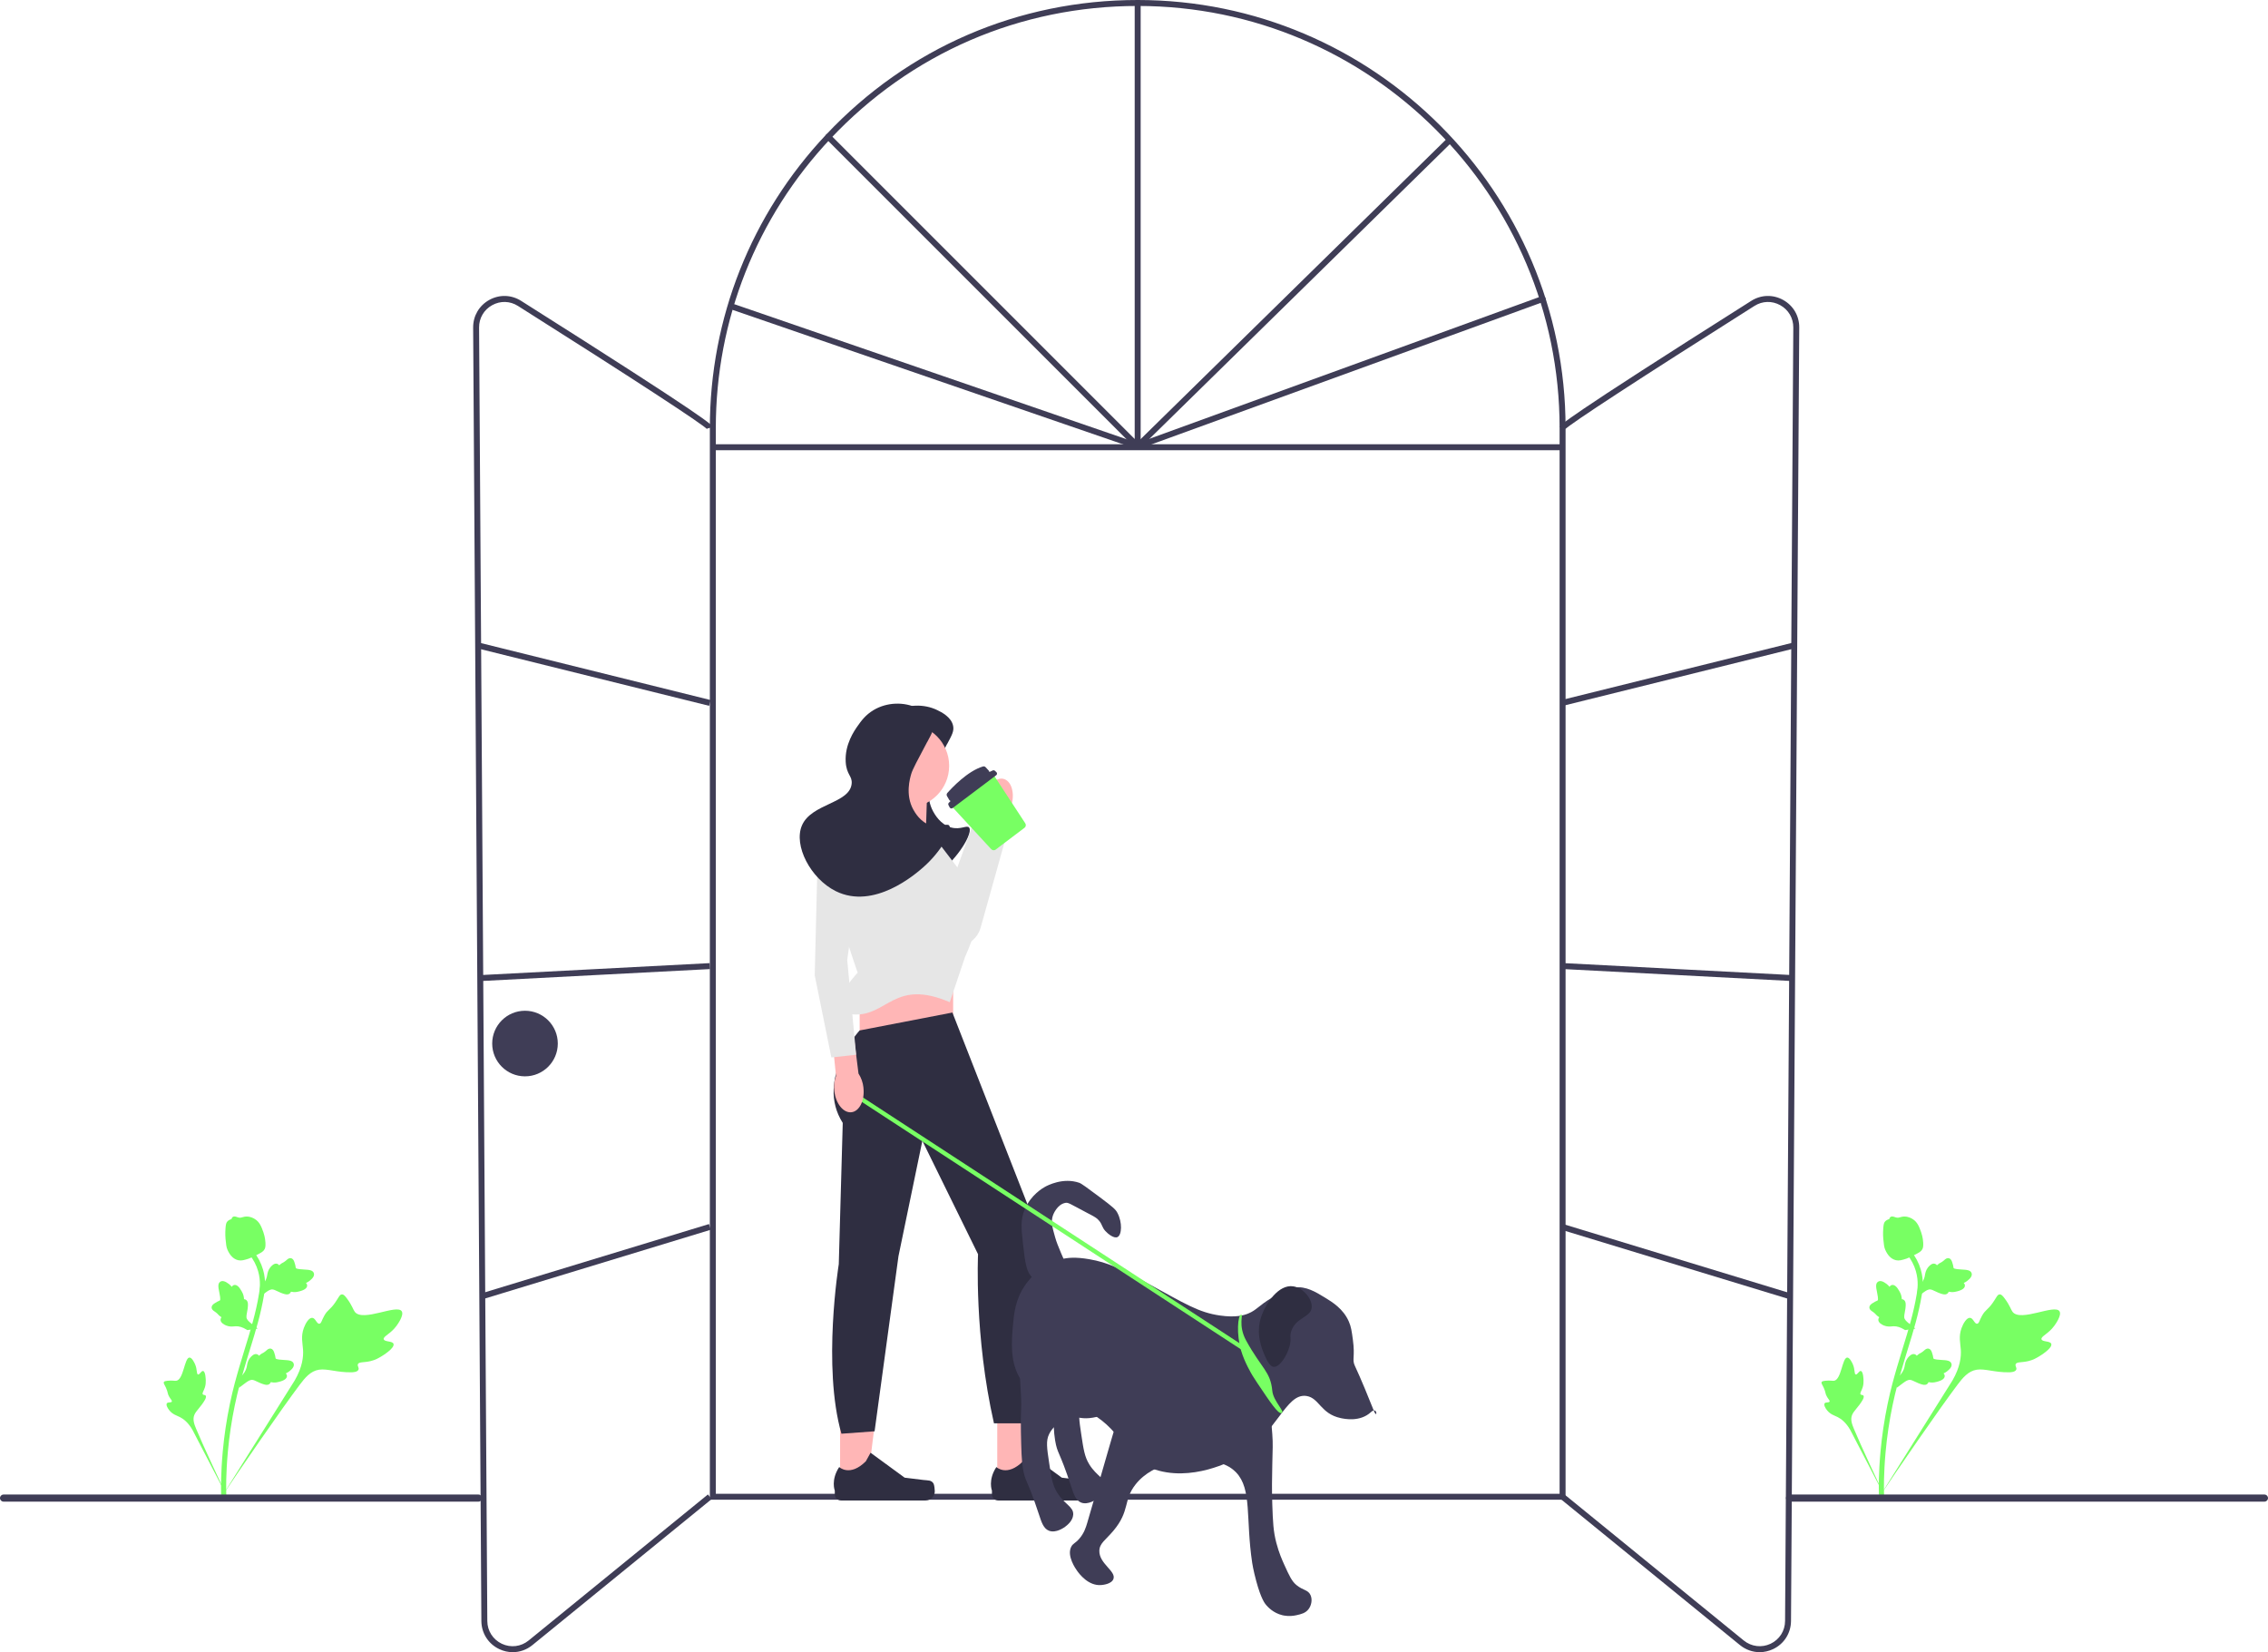 <?xml version="1.0" encoding="UTF-8"?>
<svg id="Layer_1" data-name="Layer 1" xmlns="http://www.w3.org/2000/svg" viewBox="0 0 760.67 554.13">
  <g>
    <path d="m688,450.75c-.35-1.08-3.04-.61-3.3-1.58-.26-.97,2.32-1.78,4.29-4.5.36-.49,2.6-3.58,1.74-4.89-1.63-2.47-12.99,3.68-15.71.23-.6-.76-.84-2.06-2.63-4.47-.71-.96-1.16-1.43-1.71-1.41-.77.02-1.05.98-2.26,2.73-1.82,2.62-2.47,2.29-3.67,4.44-.89,1.59-.99,2.61-1.64,2.67-.91.08-1.28-1.9-2.39-1.98-1.13-.08-2.26,1.88-2.82,3.41-1.05,2.88-.4,5.07-.26,7.26.16,2.38-.21,5.86-2.8,10.34l-24.39,38.86c5.24-7.92,20.11-29.53,26.1-37.45,1.73-2.29,3.59-4.58,6.45-5.02,2.75-.42,6.11.95,10.78.87.55,0,2.07-.05,2.44-.86.31-.67-.45-1.25-.18-1.87.37-.84,2.04-.48,4.31-1.04,1.6-.39,2.69-1.04,3.62-1.6.28-.17,4.48-2.71,4.01-4.16h0Z" style="fill: #78ff63;"/>
    <path d="m624.12,459.83c-.63-.14-1.17,1.32-1.72,1.16-.55-.15-.2-1.65-.97-3.41-.14-.32-1.01-2.31-1.9-2.26-1.68.09-1.94,7.44-4.42,7.78-.54.08-1.25-.18-2.95,0-.68.07-1.04.16-1.19.43-.21.38.18.8.69,1.9.76,1.65.41,1.88,1.12,3.08.53.9,1,1.24.84,1.57-.22.47-1.3.08-1.66.6-.36.53.27,1.65.86,2.37,1.11,1.35,2.37,1.66,3.49,2.22,1.21.61,2.82,1.8,4.27,4.36l12.04,23.18c-2.38-4.86-8.69-18.39-10.85-23.62-.62-1.51-1.21-3.08-.6-4.61.59-1.47,2.23-2.72,3.54-5.04.15-.27.57-1.03.28-1.44-.24-.34-.74-.14-.97-.45-.31-.42.35-1.14.73-2.41.27-.9.26-1.62.26-2.24,0-.19-.04-2.98-.88-3.17h0Z" style="fill: #78ff63;"/>
    <path d="m636.12,465.48l.38-3.49.23-.22c1.07-1.01,1.75-2.09,2-3.2.04-.18.07-.35.1-.53.13-.72.28-1.61.97-2.54.39-.52,1.41-1.68,2.46-1.28.28.11.48.29.61.49.03-.03.07-.07.1-.1.46-.44.77-.6,1.08-.76.24-.12.48-.24.89-.57.18-.14.33-.27.45-.38.37-.33.84-.72,1.49-.56.69.19.92.84,1.08,1.28.28.77.37,1.31.42,1.66.02.13.04.27.06.32.15.38,2.04.48,2.75.52,1.6.09,2.98.16,3.31,1.25.24.78-.26,1.64-1.52,2.6-.39.3-.79.51-1.13.66.21.2.38.47.39.84h0c.02.87-.87,1.54-2.66,1.99-.44.11-1.04.26-1.82.23-.37-.02-.69-.07-.97-.13-.04.16-.12.32-.25.47-.4.46-1.04.57-1.91.31-.96-.27-1.72-.63-2.39-.95-.59-.28-1.09-.52-1.52-.58-.79-.11-1.52.38-2.41,1.03l-2.21,1.65h0Z" style="fill: #78ff63;"/>
    <path d="m642.42,445.59l-3.47.52-.27-.17c-1.25-.78-2.46-1.16-3.6-1.12-.18,0-.36.02-.54.04-.73.06-1.63.14-2.7-.3-.6-.24-1.99-.94-1.86-2.06.03-.3.16-.53.32-.71-.04-.02-.08-.05-.13-.07-.54-.33-.78-.6-1.01-.85-.18-.2-.36-.4-.78-.72-.19-.14-.35-.25-.48-.34-.41-.27-.91-.63-.92-1.3,0-.71.58-1.11.96-1.37.68-.47,1.17-.68,1.5-.83.12-.05.25-.11.3-.14.33-.24-.06-2.09-.2-2.79-.32-1.57-.6-2.92.37-3.52.7-.43,1.65-.16,2.9.81.39.3.69.63.93.92.14-.25.36-.48.71-.59h0c.84-.24,1.71.45,2.6,2.07.22.4.52.94.68,1.71.08.36.1.69.12.97.16,0,.34.03.52.12.54.27.82.86.79,1.77-.02,1-.18,1.83-.32,2.56-.12.64-.22,1.19-.18,1.61.09.79.75,1.38,1.6,2.07l2.16,1.71h0,0Z" style="fill: #78ff63;"/>
    <path d="m642.89,435.15l.38-3.49.23-.22c1.07-1.01,1.75-2.09,2-3.2.04-.18.07-.35.1-.53.13-.72.28-1.61.97-2.54.39-.52,1.41-1.68,2.46-1.28.28.11.48.29.61.49.03-.03.07-.07.1-.1.46-.44.77-.6,1.08-.76.24-.12.48-.24.89-.57.18-.14.33-.27.45-.38.37-.33.84-.72,1.49-.56.69.19.92.84,1.08,1.28.28.77.37,1.31.42,1.66.02.13.04.27.06.32.15.38,2.04.48,2.75.52,1.6.09,2.98.16,3.31,1.25.24.78-.26,1.64-1.52,2.6-.39.3-.79.51-1.13.66.21.2.38.47.39.84h0c.02.87-.87,1.54-2.66,1.99-.44.11-1.04.26-1.82.23-.37-.02-.69-.07-.97-.13-.04.16-.12.32-.25.47-.4.46-1.04.57-1.91.31-.96-.27-1.72-.63-2.39-.95-.59-.28-1.09-.52-1.52-.58-.79-.11-1.52.38-2.41,1.03l-2.21,1.65h0Z" style="fill: #78ff63;"/>
    <path d="m631.62,502.08l-.61-.61v-.86s0,.86,0,.86l-.85-.09c0-.08,0-.27,0-.56-.03-1.61-.13-6.5.55-14.01.48-5.25,1.27-10.57,2.36-15.83,1.09-5.27,2.23-9.18,3.14-12.33.69-2.38,1.38-4.63,2.06-6.82,1.81-5.86,3.52-11.4,4.57-17.72.24-1.41.73-4.35-.28-7.81-.58-2.01-1.58-3.9-2.97-5.62l1.34-1.09c1.53,1.9,2.64,3.99,3.29,6.23,1.12,3.84.58,7.04.32,8.58-1.08,6.43-2.8,12.02-4.63,17.94-.67,2.19-1.37,4.43-2.05,6.8-.9,3.12-2.03,7-3.11,12.2-1.08,5.2-1.86,10.45-2.33,15.63-.67,7.42-.57,12.24-.54,13.82.02.85.02,1.02-.25,1.29h0s0,0,0,0Z" style="fill: #78ff63;"/>
    <path d="m635.89,422.66c-.07-.02-.14-.03-.21-.05-1.42-.4-2.55-1.55-3.38-3.43-.39-.88-.48-1.81-.66-3.67-.03-.29-.15-1.73,0-3.65.1-1.25.24-1.76.58-2.15.38-.44.89-.69,1.43-.82.01-.17.07-.33.18-.48.44-.64,1.19-.38,1.59-.24.2.07.46.17.74.21.45.08.71,0,1.12-.12.39-.11.87-.25,1.53-.24,1.31.02,2.28.61,2.6.8,1.69,1.01,2.27,2.63,2.94,4.5.13.38.58,1.73.68,3.48.07,1.26-.09,1.78-.28,2.15-.39.76-.98,1.11-2.45,1.85-1.54.78-2.31,1.16-2.94,1.36-1.47.46-2.39.75-3.48.51h0s0,0,0,0Z" style="fill: #78ff63;"/>
  </g>
  <g>
    <path d="m132,450.75c-.35-1.08-3.04-.61-3.3-1.58-.26-.97,2.32-1.78,4.29-4.5.36-.49,2.6-3.58,1.74-4.89-1.63-2.47-12.99,3.68-15.71.23-.6-.76-.84-2.06-2.63-4.47-.71-.96-1.16-1.43-1.71-1.41-.77.02-1.05.98-2.26,2.73-1.82,2.62-2.47,2.29-3.67,4.44-.89,1.59-.99,2.61-1.64,2.67-.91.08-1.28-1.9-2.39-1.98-1.13-.08-2.26,1.88-2.82,3.41-1.05,2.88-.4,5.07-.26,7.26.16,2.38-.21,5.86-2.8,10.34l-24.39,38.86c5.24-7.92,20.11-29.53,26.1-37.45,1.73-2.29,3.59-4.58,6.45-5.02,2.75-.42,6.11.95,10.78.87.55,0,2.07-.05,2.44-.86.31-.67-.45-1.25-.18-1.87.37-.84,2.04-.48,4.31-1.04,1.6-.39,2.69-1.04,3.62-1.6.28-.17,4.48-2.71,4.01-4.16h0Z" style="fill: #78ff63;"/>
    <path d="m68.12,459.83c-.63-.14-1.17,1.32-1.72,1.16-.55-.15-.2-1.65-.97-3.41-.14-.32-1.01-2.31-1.9-2.26-1.68.09-1.94,7.44-4.42,7.78-.54.08-1.25-.18-2.95,0-.68.07-1.04.16-1.19.43-.21.38.18.8.69,1.9.76,1.65.41,1.88,1.12,3.08.53.9,1,1.24.84,1.57-.22.47-1.3.08-1.66.6-.36.53.27,1.65.86,2.37,1.11,1.35,2.37,1.66,3.49,2.22,1.21.61,2.82,1.8,4.27,4.36l12.04,23.18c-2.38-4.86-8.69-18.39-10.85-23.62-.62-1.51-1.21-3.08-.6-4.61.59-1.47,2.23-2.72,3.54-5.04.15-.27.57-1.03.28-1.44-.24-.34-.74-.14-.97-.45-.31-.42.35-1.14.73-2.41.27-.9.26-1.62.26-2.24,0-.19-.04-2.98-.88-3.17h0s0,0,0,0Z" style="fill: #78ff63;"/>
    <path d="m80.12,465.48l.38-3.49.23-.22c1.07-1.01,1.75-2.09,2-3.2.04-.18.07-.35.1-.53.13-.72.28-1.61.97-2.54.39-.52,1.41-1.68,2.46-1.28.28.11.48.29.61.49.03-.03.07-.07.1-.1.46-.44.77-.6,1.08-.76.24-.12.48-.24.89-.57.18-.14.33-.27.45-.38.37-.33.84-.72,1.49-.56.69.19.92.84,1.08,1.28.28.77.37,1.31.42,1.66.02.13.04.27.06.32.15.38,2.04.48,2.75.52,1.6.09,2.98.16,3.31,1.25.24.78-.26,1.64-1.52,2.6-.39.3-.79.51-1.13.66.21.2.38.47.39.84h0c.02.87-.87,1.54-2.66,1.99-.44.11-1.04.26-1.82.23-.37-.02-.69-.07-.97-.13-.04.16-.12.32-.25.47-.4.46-1.04.57-1.91.31-.96-.27-1.72-.63-2.39-.95-.59-.28-1.09-.52-1.52-.58-.79-.11-1.52.38-2.41,1.03l-2.21,1.65h0Z" style="fill: #78ff63;"/>
    <path d="m86.42,445.59l-3.47.52-.27-.17c-1.25-.78-2.46-1.16-3.6-1.12-.18,0-.36.02-.54.04-.73.06-1.63.14-2.7-.3-.6-.24-1.99-.94-1.86-2.06.03-.3.16-.53.32-.71-.04-.02-.08-.05-.13-.07-.54-.33-.78-.6-1.01-.85-.18-.2-.36-.4-.78-.72-.19-.14-.35-.25-.48-.34-.41-.27-.91-.63-.92-1.3,0-.71.58-1.11.96-1.37.68-.47,1.17-.68,1.5-.83.12-.05.25-.11.3-.14.33-.24-.06-2.09-.2-2.79-.32-1.57-.6-2.92.37-3.52.7-.43,1.65-.16,2.9.81.39.3.69.63.93.92.14-.25.36-.48.71-.59h0c.84-.24,1.71.45,2.6,2.07.22.4.52.94.68,1.71.08.36.1.69.12.97.16,0,.34.03.52.12.54.27.82.86.79,1.77-.02,1-.18,1.83-.32,2.56-.12.64-.22,1.19-.18,1.61.09.79.75,1.38,1.6,2.07l2.16,1.71h0Z" style="fill: #78ff63;"/>
    <path d="m86.89,435.15l.38-3.49.23-.22c1.07-1.01,1.75-2.09,2-3.2.04-.18.07-.35.1-.53.13-.72.28-1.61.97-2.54.39-.52,1.41-1.68,2.46-1.28.28.11.48.29.61.49.03-.03.07-.07.1-.1.46-.44.77-.6,1.08-.76.24-.12.48-.24.89-.57.18-.14.33-.27.45-.38.37-.33.84-.72,1.49-.56.69.19.92.84,1.08,1.28.28.77.37,1.31.42,1.66.02.13.04.27.06.32.15.38,2.04.48,2.75.52,1.6.09,2.98.16,3.31,1.25.24.78-.26,1.64-1.52,2.6-.39.3-.79.51-1.13.66.21.2.38.47.39.84h0c.02.87-.87,1.54-2.66,1.99-.44.11-1.04.26-1.82.23-.37-.02-.69-.07-.97-.13-.04.16-.12.32-.25.47-.4.46-1.04.57-1.91.31-.96-.27-1.72-.63-2.39-.95-.59-.28-1.09-.52-1.52-.58-.79-.11-1.52.38-2.41,1.03l-2.21,1.65h0Z" style="fill: #78ff63;"/>
    <path d="m75.62,502.08l-.61-.61v-.86s0,.86,0,.86l-.85-.09c0-.08,0-.27,0-.56-.03-1.61-.13-6.5.55-14.01.48-5.25,1.27-10.57,2.36-15.83,1.09-5.27,2.23-9.18,3.14-12.33.69-2.38,1.38-4.63,2.06-6.82,1.81-5.86,3.52-11.4,4.57-17.72.24-1.41.73-4.35-.28-7.81-.58-2.01-1.58-3.9-2.97-5.62l1.34-1.09c1.53,1.9,2.64,3.99,3.29,6.23,1.12,3.84.58,7.04.32,8.58-1.08,6.43-2.8,12.02-4.63,17.94-.67,2.19-1.37,4.43-2.05,6.8-.9,3.12-2.03,7-3.11,12.2-1.08,5.2-1.86,10.45-2.33,15.63-.67,7.42-.57,12.24-.54,13.82.02.85.02,1.02-.25,1.29h0s0,0,0,0Z" style="fill: #78ff63;"/>
    <path d="m79.89,422.66c-.07-.02-.14-.03-.21-.05-1.42-.4-2.55-1.55-3.38-3.43-.39-.88-.48-1.81-.66-3.67-.03-.29-.15-1.73,0-3.65.1-1.25.24-1.76.58-2.15.38-.44.89-.69,1.43-.82.01-.17.07-.33.18-.48.44-.64,1.19-.38,1.59-.24.2.07.46.17.74.21.45.08.71,0,1.12-.12.39-.11.87-.25,1.53-.24,1.31.02,2.28.61,2.6.8,1.69,1.01,2.27,2.63,2.94,4.5.13.38.58,1.73.68,3.48.07,1.26-.09,1.78-.28,2.15-.39.76-.98,1.11-2.45,1.85-1.54.78-2.31,1.16-2.94,1.36-1.47.46-2.39.75-3.48.51h0s0,0,0,0Z" style="fill: #78ff63;"/>
  </g>
  <path d="m599,502.45c0,.66.53,1.19,1.19,1.19h159.29c.66,0,1.19-.53,1.19-1.19s-.53-1.19-1.19-1.19h-159.29c-.66,0-1.19.53-1.19,1.19Z" style="fill: #3f3d56;"/>
  <path d="m0,502.45c0,.66.53,1.19,1.19,1.19h159.29c.66,0,1.19-.53,1.19-1.19s-.53-1.19-1.19-1.19H1.19c-.66,0-1.19.53-1.19,1.19Z" style="fill: #3f3d56;"/>
  <path d="m525.08,503H238.08V143.5c0-36.7,13.84-71.62,38.98-98.33C304.47,16.04,341.59,0,381.58,0c79.13,0,143.5,64.37,143.5,143.5v359.5Zm-285-2h283V143.5c0-78.02-63.48-141.5-141.5-141.5-39.43,0-76.03,15.82-103.06,44.55-24.79,26.34-38.44,60.77-38.44,96.95v357.5Z" style="fill: #3f3d56;"/>
  <path d="m381.58,150.65c-.26,0-.52-.1-.71-.29l-103.79-103.79c-.39-.39-.39-1.02,0-1.41s1.02-.39,1.41,0l102.08,102.08V1c0-.55.45-1,1-1s1,.45,1,1v148.65c0,.4-.24.77-.62.92-.12.05-.25.08-.38.08Z" style="fill: #3f3d56;"/>
  <rect x="360.6" y="97.29" width="146.74" height="2" transform="translate(55.33 332) rotate(-44.45)" style="fill: #3f3d56;"/>
  <rect x="239.08" y="149" width="285" height="2" style="fill: #3f3d56;"/>
  <path d="m590.19,554.13c-2.36,0-4.69-.81-6.61-2.37l-60.13-48.98,1.26-1.55,60.13,48.98c2.56,2.08,6.01,2.5,8.99,1.1,2.99-1.41,4.85-4.33,4.87-7.63l2.76-433.83c.02-3.16-1.62-5.96-4.38-7.49-2.76-1.53-5.99-1.44-8.66.25-38.42,24.29-62.16,39.77-63.51,41.41,0,0,.08-.1.12-.27l-1.94-.49c.18-.71.51-2.03,64.26-42.35,3.29-2.08,7.29-2.2,10.7-.31,3.41,1.89,5.43,5.35,5.4,9.25l-2.76,433.83c-.03,4.08-2.33,7.69-6.02,9.43-1.45.68-2.98,1.02-4.5,1.02Z" style="fill: #3f3d56;"/>
  <rect x="561.24" y="383.23" width="2" height="79.78" transform="translate(-6.32 837.72) rotate(-73.06)" style="fill: #3f3d56;"/>
  <rect x="561.24" y="287.79" width="2" height="76.43" transform="translate(207.26 870.41) rotate(-87)" style="fill: #3f3d56;"/>
  <rect x="522.9" y="225.12" width="80.06" height="2" transform="translate(-37.88 142.14) rotate(-13.93)" style="fill: #3f3d56;"/>
  <path d="m171.97,554.13c-1.52,0-3.05-.33-4.5-1.02-3.69-1.74-6-5.35-6.02-9.43l-2.76-433.83c-.02-3.9,2-7.36,5.4-9.25,3.41-1.89,7.41-1.77,10.7.31,63.75,40.31,64.08,41.63,64.26,42.35l-1.94.49c.04.17.12.27.12.27-1.35-1.64-25.09-17.12-63.51-41.41-2.67-1.69-5.9-1.78-8.66-.25-2.76,1.53-4.4,4.33-4.38,7.49l2.76,433.83c.02,3.3,1.89,6.22,4.87,7.63,2.99,1.41,6.43.99,8.99-1.1l60.13-48.98,1.26,1.55-60.13,48.98c-1.92,1.57-4.25,2.37-6.61,2.37h0Z" style="fill: #3f3d56;"/>
  <rect x="160.03" y="422.12" width="79.78" height="2" transform="translate(-114.61 76.61) rotate(-16.94)" style="fill: #3f3d56;"/>
  <rect x="161.71" y="325" width="76.43" height="2" transform="translate(-16.75 10.89) rotate(-2.99)" style="fill: #3f3d56;"/>
  <rect x="198.22" y="186.09" width="2" height="80.06" transform="translate(-68.2 365.05) rotate(-76.07)" style="fill: #3f3d56;"/>
  <circle cx="176.08" cy="350" r="11" style="fill: #3f3d56;"/>
  <rect x="288.32" y="321.57" width="31.36" height="40.04" style="fill: #ffb6b6;"/>
  <path d="m317.68,249.51c1.59-2.98,2.33-4.28,2-6.01-.58-3.02-3.96-4.67-5.34-5.34-4.43-2.15-10.16-2.02-14.68.67-2.71,1.62-4.16,3.67-5.34,5.34-1.06,1.5-4.34,6.15-4,12.01.25,4.4,2.26,4.68,2,7.34-.66,6.69-13.51,6.59-16.68,14.01-2.86,6.69,2.87,17.81,11.34,22.02,12.9,6.41,26.86-5.82,29.36-8.01,6.02-5.28,10.01-12.54,8.67-14.01-.78-.86-2.84.86-6.01,0-3.61-.98-5.53-4.48-6.01-5.34-2.74-4.98-1.13-10.44-.67-12.01.43-1.46,2.07-4.53,5.34-10.68h0Z" style="fill: #2f2e41;"/>
  <g>
    <polygon points="334.47 497.78 343.62 497.77 347.97 462.5 334.47 462.5 334.47 497.78" style="fill: #ffb6b6;"/>
    <path d="m365.8,497.57h0c.28.48.43,2.03.43,2.58h0c0,1.71-1.39,3.1-3.1,3.1h-28.32c-1.17,0-2.12-.95-2.12-2.12v-1.18s-1.4-3.54,1.48-7.91c0,0,3.58,3.42,8.94-1.94l1.58-2.86,11.43,8.36,6.34.78c1.39.17,2.62-.03,3.33,1.17h0,0Z" style="fill: #2f2e41;"/>
  </g>
  <g>
    <polygon points="281.76 497.78 290.9 497.77 295.25 462.5 281.76 462.5 281.76 497.78" style="fill: #ffb6b6;"/>
    <path d="m313.09,497.57h0c.28.48.43,2.03.43,2.58h0c0,1.71-1.39,3.1-3.1,3.1h-28.32c-1.17,0-2.12-.95-2.12-2.12v-1.18s-1.4-3.54,1.48-7.91c0,0,3.58,3.42,8.94-1.94l1.58-2.86,11.43,8.36,6.34.78c1.39.17,2.62-.03,3.33,1.17h0Z" style="fill: #2f2e41;"/>
  </g>
  <polygon points="311 264.19 310.34 284.87 286.32 288.21 298.66 260.12 311 264.19" style="fill: #ffb6b6;"/>
  <circle cx="304.33" cy="256.85" r="14.01" style="fill: #ffb6b6;"/>
  <path d="m288.32,345.59s-15.01,16.35-5.67,31.03l-1.33,47.38s-5.56,34.32.89,56.86l11.12-.81,8.01-58.72,8.01-38.7,18.68,38.03s-1.33,27.36,5.34,56.72h14.68l-1.33-68.06-27.29-69.72-31.09,6h0Z" style="fill: #2f2e41;"/>
  <path d="m310.34,276.86l-1.01-.37-13.67-4.97s-17.35,13.35-17.35,20.68,9.34,34.03,9.34,34.03c0,0-12.68,13.35-1.33,14.01s13.55-12.12,32.23-4.11l5.14-15.24s8.01-17.35,4-21.35l-17.35-22.69h0Z" style="fill: #e6e6e6;"/>
  <g>
    <path id="uuid-3e90db07-4bdb-4051-8674-28f7b9d8527d-443" d="m330.5,267.29c.83-3.89,3.51-6.61,5.98-6.08,2.47.53,3.8,4.11,2.97,7.99-.31,1.56-.99,3.02-1.98,4.26l-3.72,16.42-6.49-1.49,3.3-16.4c-.4-1.54-.42-3.15-.07-4.7h0Z" style="fill: #ffb6b6;"/>
    <path d="m286.75,284.33l29.92,18.85,10.82-30.02,11.21,2.95-9.8,35.01c-1.4,5.01-6.87,7.67-11.68,5.69l-41.08-16.97,10.6-15.51h0Z" style="fill: #e6e6e6;"/>
  </g>
  <g>
    <path d="m332.44,284.8l-13.06-14.16c-.21-.23-.32-.54-.29-.85.03-.31.18-.6.43-.79l12.16-9.31c.25-.19.56-.27.87-.21.3.05.58.23.75.49l10.57,16.17c.32.49.21,1.15-.26,1.5l-9.66,7.3c-.1.07-.2.13-.31.17-.41.14-.87.03-1.18-.3h0Z" style="fill: #78ff63;"/>
    <path d="m318.22,269.26c.15-.16.35-.37.59-.61-.18-.07-.34-.2-.45-.38l-.74-1.27c-.19-.33-.15-.74.1-1.03,1.5-1.7,6.82-7.38,11.96-8.9.32-.09.67,0,.89.25l1.04,1.13c.13.14.2.31.22.48.38-.18.76-.36,1.14-.53.24-.1.52-.05.72.12l.49.45c.31.28.28.78-.05,1.03l-14.62,11.02c-.33.25-.81.14-1-.23l-.4-.78c-.13-.25-.08-.56.11-.76h0Z" style="fill: #3f3d56;"/>
  </g>
  <g>
    <g>
      <path d="m426.73,435.15c-4.75,2.86-5.22,4.22-8.09,5.4-1.46.6-4.18,1.42-9.44.67-7.25-1.03-11.72-3.95-24.28-10.79-8.96-4.88-13.34-7.01-19.56-8.09-4.66-.81-7.37-.52-9.44,0-7.24,1.8-11.2,7.39-12.14,8.77-3.27,4.77-3.69,9.43-4.05,13.49-.45,5.11-1.11,12.5,2.7,18.21,4.77,7.16,11.42,3.99,22.94,10.79,12.73,7.52,10.6,14.94,20.91,18.89,13.2,5.05,27.56-2.93,28.33-3.37,13.66-7.84,16.46-22.06,23.61-20.91,4.27.68,4.7,5.99,11.47,7.42,1.27.27,6.48,1.37,10.12-2.02,2.24-2.09,2.17,2.58,1.01-.34-1.48-3.75-4.47-11.07-6.41-15.18-1.03-2.19.13-2.87-.67-8.77-.39-2.88-.59-4.34-1.35-6.07-1.87-4.3-5.52-6.52-8.09-8.09-3.14-1.91-6.22-3.8-10.12-3.37-2.23.24-3.96,1.29-7.42,3.37h0Z" style="fill: #3f3d56;"/>
      <path d="m344.43,451.34c-1.2.98-1.48,2.97-2.02,6.75-.5,3.5-.2,5.64,0,9.44.29,5.71-.17,5.18,0,12.82.14,6.28.21,9.43.67,12.14.84,4.88,1.28,3.01,5.4,15.52.84,2.54,1.5,4.69,3.37,5.4,2.35.88,5.05-1.09,5.4-1.35.57-.43,2.57-1.93,2.7-4.05.16-2.69-2.89-3.37-5.4-7.42-1.57-2.53-1.94-5.06-2.7-10.12-.72-4.81-1.08-7.22,0-9.44,1.96-4.06,6.45-5.32,6.75-5.4,2.69-.71,3.55.3,6.75,0,2.99-.28,7.9-1.68,8.77-4.05,2.37-6.49-23.96-24.92-29.68-20.24h0Z" style="fill: #3f3d56;"/>
      <path d="m355.22,441.9c-1.2.98-1.48,2.97-2.02,6.75-.5,3.5-.2,5.64,0,9.44.29,5.71-.17,5.18,0,12.82.14,6.28.21,9.43.67,12.14.84,4.88,1.28,3.01,5.4,15.52.84,2.54,1.5,4.69,3.37,5.4,2.35.88,5.05-1.09,5.4-1.35.57-.43,2.57-1.93,2.7-4.05.16-2.69-2.89-3.37-5.4-7.42-1.57-2.53-1.94-5.06-2.7-10.12-.72-4.81-1.08-7.22,0-9.44,1.96-4.06,6.45-5.32,6.75-5.4,2.69-.71,3.55.3,6.75,0,2.99-.28,7.9-1.68,8.77-4.05,2.37-6.49-23.96-24.92-29.68-20.24h0Z" style="fill: #3f3d56;"/>
      <path d="m375.46,474.95c-.76,1.16-1.63,4.14-3.37,10.12-.78,2.66-5.81,20.19-7.42,25.63-.46,1.56-1.06,3.52-2.7,5.4-1.38,1.58-2.11,1.53-2.7,2.7-1.53,3.04,1.46,7.32,2.02,8.09.66.91,3.73,5.11,8.09,4.72.46-.04,3.41-.3,4.05-2.02.98-2.64-4.8-5.11-4.72-9.44.04-2.56,2.09-3.62,4.72-6.75,5.64-6.71,3.23-10.2,7.42-15.52,6.26-7.95,17.9-8.1,19.56-8.09,4.31,0,10.31.02,14.17,4.05,5.38,5.62,3.16,15.46,5.4,30.36,0,0,.36,2.42,1.35,6.07,1.63,6.03,2.93,7.59,3.37,8.09.61.69,2.38,2.64,5.4,3.37.41.1,2.33.54,4.72,0,1.59-.36,3.03-.69,4.05-2.02.98-1.28,1.35-3.22.67-4.72-.81-1.82-2.49-1.53-4.72-3.37-1.58-1.3-2.4-3.12-4.05-6.75-.73-1.61-1.82-4.04-2.7-7.42-1.02-3.91-1.14-6.93-1.35-12.82-.18-4.96-.09-9.08,0-13.49.11-5.14.25-6.82,0-10.12-.26-3.46-.52-6.84-1.35-8.77-4.48-10.4-40.03-12.38-49.92,2.7h0Z" style="fill: #3f3d56;"/>
      <path d="m347.13,429.08c-2.88-1.59-3.3-5.33-4.05-12.14-.55-4.97-.87-7.92.67-11.47,2.09-4.79,6.02-7.02,6.75-7.42.8-.44,6.04-3.22,11.47-1.35.76.26,2.76,1.75,6.75,4.72,4.75,3.55,5.45,4.22,6.07,5.4,1.67,3.15,1.49,7.4,0,8.09-1.13.53-3.08-.96-4.05-2.02-1.15-1.27-.98-2.05-2.02-3.37-.83-1.05-1.61-1.42-4.05-2.7-6.04-3.17-6.35-3.59-7.42-3.37-2.68.54-3.95,3.79-4.05,4.05-.82,2.17-.26,4.14.67,7.42.49,1.74,1.05,3.07,2.02,5.4,1.76,4.21,2.22,4.52,2.02,5.4-.65,2.87-6.99,5.48-10.79,3.37h0Z" style="fill: #3f3d56;"/>
    </g>
    <path d="m416.27,440.89c-1.12.18-1.66,6.56,0,12.14,1.13,3.82,3.42,7.68,3.83,8.36.32.54.63,1.03,1.57,2.43,4.6,6.87,6.93,10.3,8.09,10.12,1.56-.24-2.71-3.93-3.04-7.46-.61-6.55-3.55-7.37-8.77-16.86-2.82-5.14-.82-8.88-1.69-8.73h0Z" style="fill: #78ff63;"/>
    <path d="m439.88,438.86c.56-2.87-2.64-6.86-6.07-7.42-5-.82-9.34,5.82-10.79,10.12-2,5.91.25,10.99,1.35,13.49,1.38,3.13,2.42,3.34,2.7,3.37,2.04.26,4.46-3.48,5.4-6.75.82-2.87-.11-3.26.67-5.4,1.61-4.39,6.14-4.36,6.75-7.42h0Z" style="fill: #2f2e41;"/>
    <polygon points="417.26 453.25 283.41 365.89 285.38 365.45 419.24 452.8 417.26 453.25" style="fill: #78ff63;"/>
  </g>
  <g>
    <path id="uuid-fc78d82d-5a48-4799-8e6b-2c24442dd034-444" d="m289.59,364.81c.48,4.24-1.32,7.92-4.02,8.23-2.7.3-5.27-2.89-5.75-7.13-.21-1.69-.02-3.41.57-5.01l-1.8-17.99,7.12-.69,2.22,17.84c.93,1.43,1.5,3.06,1.67,4.76h0Z" style="fill: #ffb6b6;"/>
    <polygon points="286.14 279.47 274.16 290.42 273.25 327.09 278.83 354.67 287.14 353.75 284.15 321.95 289.15 286.82 286.14 279.47" style="fill: #e6e6e6;"/>
  </g>
  <path d="m311,248.84c1.59-2.98,2.33-4.28,2-6.01-.58-3.02-3.96-4.67-5.34-5.34-4.43-2.15-10.16-2.02-14.68.67-2.71,1.62-4.16,3.67-5.34,5.34-1.06,1.5-4.34,6.15-4,12.01.25,4.4,2.26,4.68,2,7.34-.66,6.69-13.51,6.59-16.68,14.01-2.86,6.69,2.87,17.81,11.34,22.02,12.9,6.41,26.86-5.82,29.36-8.01,6.02-5.28,10.01-12.54,8.67-14.01-.78-.86-2.84.86-6.01,0-3.61-.98-5.53-4.48-6.01-5.34-2.74-4.98-1.13-10.44-.67-12.01.43-1.46,2.07-4.53,5.34-10.68h0Z" style="fill: #2f2e41;"/>
  <path d="m381.58,150.65c-.11,0-.22-.02-.33-.05l-135.5-46.65c-.52-.18-.8-.75-.62-1.27.18-.52.75-.8,1.27-.62l135.17,46.54,135.49-49.26c.52-.19,1.09.08,1.28.6.19.52-.08,1.09-.6,1.28l-135.82,49.38c-.11.04-.23.06-.34.06h0Z" style="fill: #3f3d56;"/>
</svg>